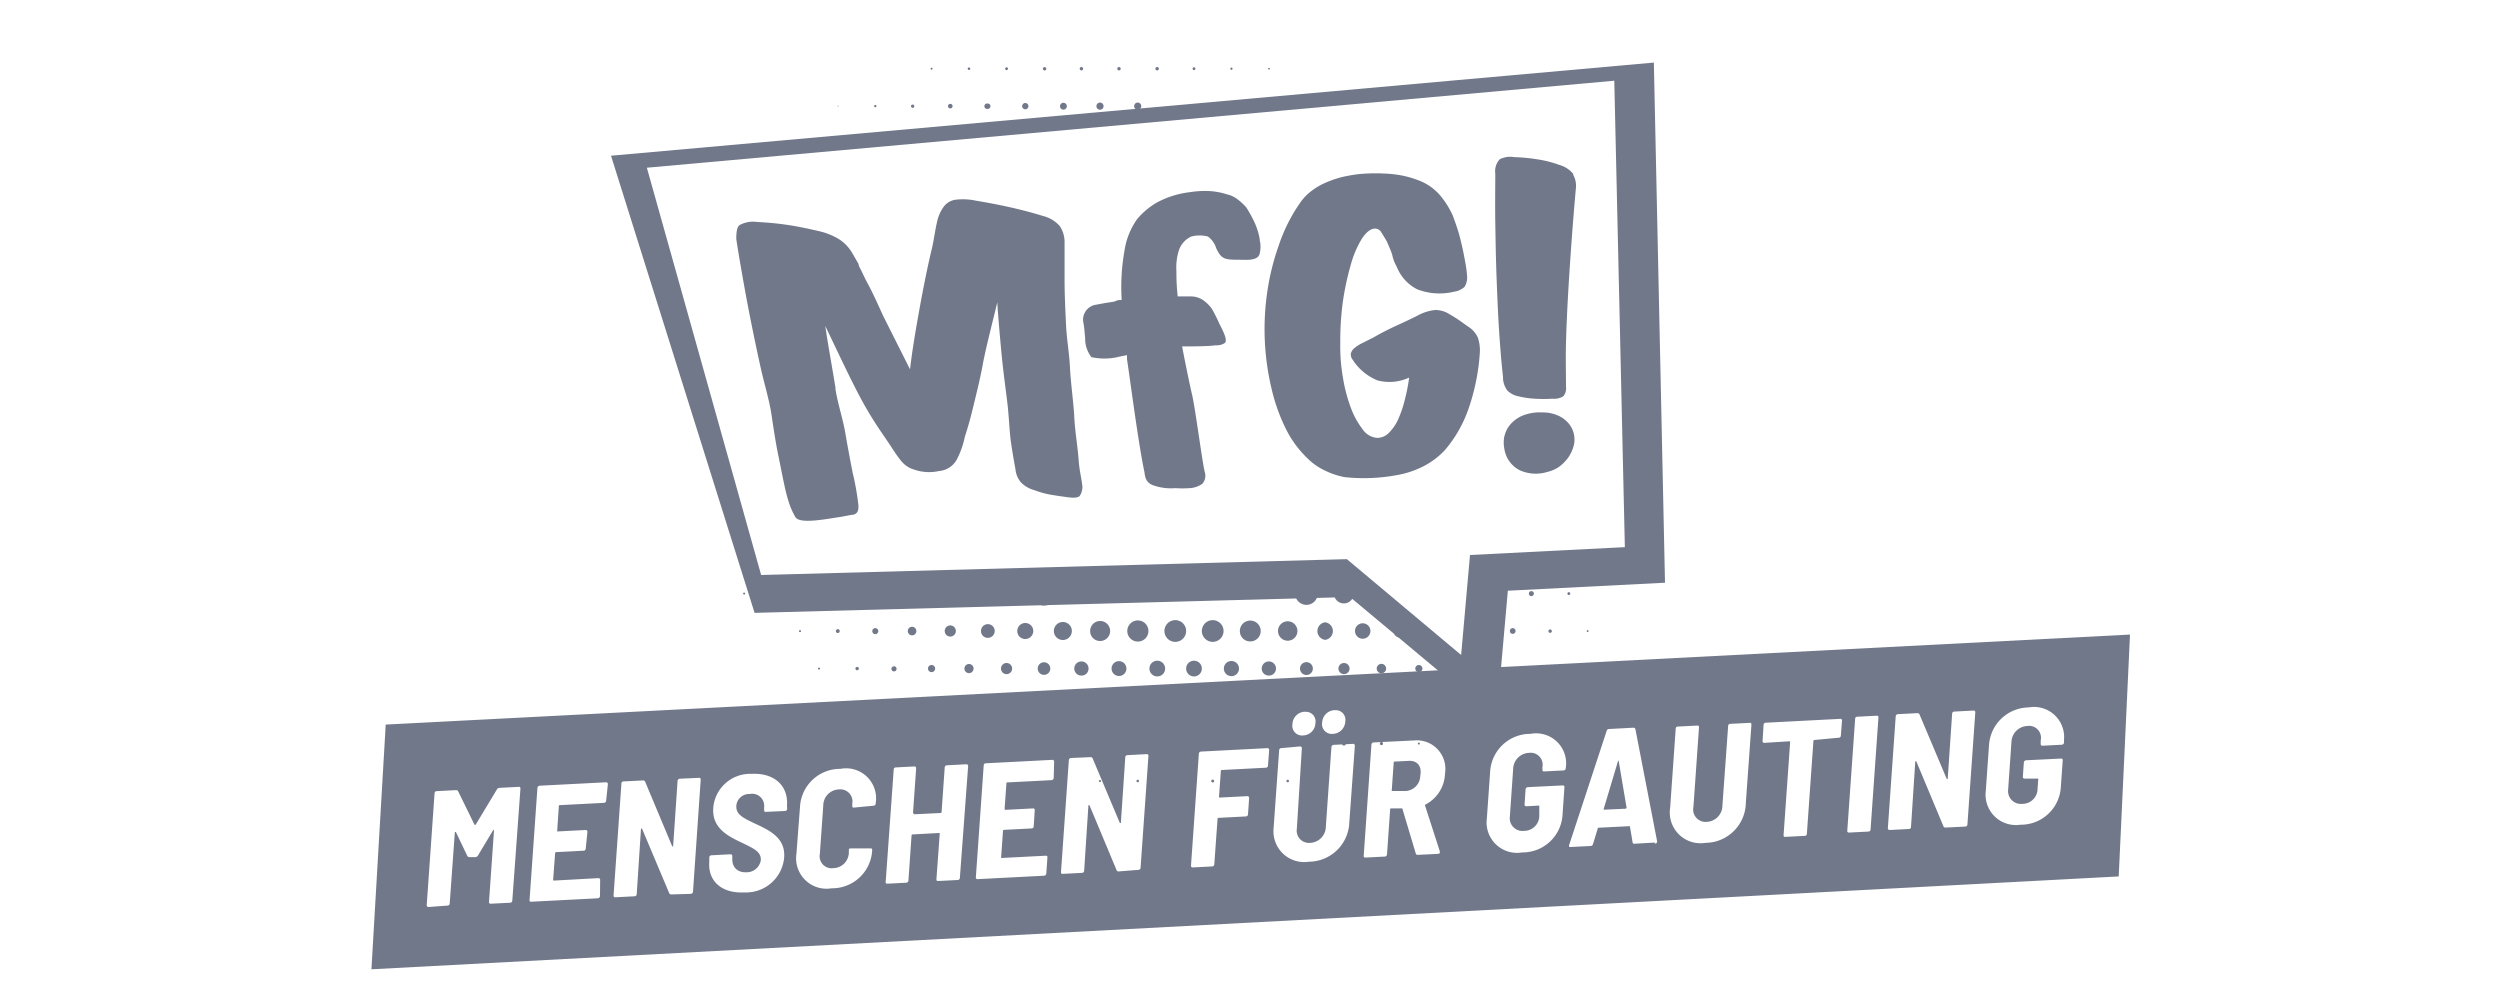 <svg id="fa601060-dd7e-4aaf-a234-07aaeae7dde5" data-name="Layer 1" xmlns="http://www.w3.org/2000/svg" viewBox="0 0 175 70"><path d="M69.14,2.21s0,0,0,0a0,0,0,0,0,0,0s0,0,0,0a0,0,0,0,0,0,0" fill="#71788a"/><path d="M71.77,2.22a0,0,0,0,0,0,0,0,0,0,0,0,0,0,0,0,0,0,0,0,0,0,0,0,0,0,0,0" fill="#71788a"/><path d="M74.39,2.22s0,0,0,0a0,0,0,0,0,0,0s0,0,0,0a0,0,0,0,0,0,0" fill="#71788a"/><path d="M77,2.22a0,0,0,0,0,0,0s0,0,0,0a0,0,0,0,0,0,0s0,0,0,0" fill="#71788a"/><path d="M79.64,2.22s0,0,0,0a0,0,0,0,0,0,0s0,0,0,0a0,0,0,0,0,0,0" fill="#71788a"/><path d="M82.27,2.22s0,0,0,0,0,0,0,0a0,0,0,0,0,0,0,0,0,0,0,0,0,0" fill="#71788a"/><path d="M84.89,2.21a0,0,0,0,0,0,0s0,0,0,0,0,0,0,0a0,0,0,0,0,0,0" fill="#71788a"/><path d="M87.51,2.2h0l0,0v0h0" fill="#71788a"/><path d="M90.14,2.19h0" fill="#71788a"/><path d="M57.33,4.82a0,0,0,0,0,0,0h0" fill="#71788a"/><path d="M60,4.83a0,0,0,0,0,0,0l0,0,0,0a0,0,0,0,0,0,0" fill="#71788a"/><path d="M62.58,4.85a0,0,0,1,0,0-.08,0,0,0,0,0,0,.08" fill="#71788a"/><path d="M65.21,4.88a.07.07,0,0,0,0-.14.07.07,0,0,0,0,.14" fill="#71788a"/><path d="M67.83,4.9a.09.09,0,1,0-.09-.09.09.09,0,0,0,.09.09" fill="#71788a"/><path d="M70.46,4.91a.1.1,0,0,0,0-.2.1.1,0,1,0,0,.2" fill="#71788a"/><path d="M73.08,4.93A.12.12,0,1,0,73,4.81a.13.13,0,0,0,.12.12" fill="#71788a"/><path d="M75.7,4.93a.12.12,0,1,0,0-.24.12.12,0,1,0,0,.24" fill="#71788a"/><path d="M78.33,4.93a.12.12,0,1,0-.12-.12.12.12,0,0,0,.12.12" fill="#71788a"/><path d="M81,4.93a.12.12,0,1,0,0-.24.12.12,0,0,0,0,.24" fill="#71788a"/><path d="M83.58,4.91a.1.1,0,0,0,0-.2.1.1,0,1,0,0,.2" fill="#71788a"/><path d="M86.2,4.89a.08.08,0,1,0,0-.16.08.08,0,0,0,0,.16" fill="#71788a"/><path d="M88.83,4.87a.06.06,0,0,0,0-.12.06.06,0,0,0,0,.12" fill="#71788a"/><path d="M91.45,4.85a0,0,0,0,0,0-.08,0,0,0,0,0,0,.08,0,0,0,0,0,0,0" fill="#71788a"/><path d="M94.08,4.83a0,0,0,0,0,0,0,0,0,0,0,0,0,0s0,0,0,0,0,0,0,0" fill="#71788a"/><path d="M56,7.46s0,0,0,0l0,0a0,0,0,0,0,0,0s0,0,0,0" fill="#71788a"/><path d="M58.65,7.49a.06.06,0,0,0,0-.11.05.05,0,0,0,0,0,.06.06,0,0,0,0,.06" fill="#71788a"/><path d="M61.27,7.51a.08.08,0,0,0,.08-.08.08.08,0,0,0-.16,0,.08.08,0,0,0,.08.08" fill="#71788a"/><path d="M63.9,7.55A.11.11,0,0,0,64,7.43a.11.11,0,0,0-.11-.11.11.11,0,0,0-.12.11.12.12,0,0,0,.12.12" fill="#71788a"/><path d="M66.52,7.59a.16.16,0,0,0,.16-.16.16.16,0,1,0-.32,0,.16.16,0,0,0,.16.16" fill="#71788a"/><path d="M69.14,7.62a.18.18,0,0,0,.19-.19.18.18,0,0,0-.19-.18.19.19,0,1,0,0,.37" fill="#71788a"/><path d="M71.77,7.65a.22.22,0,1,0-.22-.22.22.22,0,0,0,.22.22" fill="#71788a"/><path d="M74.39,7.67a.24.24,0,1,0,0-.47.24.24,0,0,0,0,.47" fill="#71788a"/><path d="M77,7.68a.25.25,0,1,0-.25-.25.25.25,0,0,0,.25.25" fill="#71788a"/><path d="M79.64,7.68a.25.25,0,1,0-.25-.25.25.25,0,0,0,.25.25" fill="#71788a"/><path d="M45.52,17.94s0,0,0,0h0" fill="#71788a"/><path d="M44.21,20.57h0l0,0s0,0,0,0a0,0,0,0,0,0,0" fill="#71788a"/><path d="M45.52,23.2s0,0,0,0,0,0,0,0a0,0,0,0,0,0,0,0,0,0,0,0,0,0" fill="#71788a"/><path d="M44.21,25.83s0,0,0,0a0,0,0,0,0,0,0,0,0,0,0,0,0,0s0,0,0,0" fill="#71788a"/><path d="M45.52,28.45s0,0,0,0,0,0,0,0a0,0,0,0,0,0,0,0,0,0,0,0,0,0" fill="#71788a"/><path d="M44.21,31.07l0,0h0a0,0,0,0,0,0,0s0,0,0,0" fill="#71788a"/><path d="M45.52,33.69h0" fill="#71788a"/><path d="M49.46,41.57a0,0,0,0,0,0,0l0,0,0,0a0,0,0,0,0,0,0" fill="#71788a"/><path d="M52.09,41.62a.07.07,0,0,0,0-.14.07.07,0,1,0,0,.14" fill="#71788a"/><path d="M54.71,41.69a.14.14,0,1,0-.14-.14.14.14,0,0,0,.14.14" fill="#71788a"/><path d="M57.33,41.77a.22.22,0,0,0,0-.44.22.22,0,0,0,0,.44" fill="#71788a"/><path d="M60,41.86a.31.31,0,1,0-.31-.31.31.31,0,0,0,.31.31" fill="#71788a"/><path d="M62.58,42a.42.42,0,0,0,.42-.42.41.41,0,0,0-.42-.41.41.41,0,0,0-.41.41.41.41,0,0,0,.41.42" fill="#71788a"/><path d="M65.21,42.08a.52.52,0,0,0,.52-.53.52.52,0,0,0-.52-.52.52.52,0,0,0-.53.52.53.53,0,0,0,.53.53" fill="#71788a"/><path d="M67.83,42.18a.63.63,0,1,0,0-1.26.63.63,0,0,0,0,1.26" fill="#71788a"/><path d="M70.46,42.29a.74.74,0,1,0,0-1.48.74.74,0,1,0,0,1.48" fill="#71788a"/><path d="M73.08,42.39a.84.84,0,1,0-.84-.84.85.85,0,0,0,.84.84" fill="#71788a"/><path d="M91.45,42.34a.79.79,0,1,0-.79-.79.79.79,0,0,0,.79.79" fill="#71788a"/><path d="M94.08,42.24a.69.69,0,1,0-.7-.69.69.69,0,0,0,.7.69" fill="#71788a"/><path d="M104.57,41.82a.27.27,0,1,0-.27-.27.27.27,0,0,0,.27.27" fill="#71788a"/><path d="M107.2,41.73a.18.18,0,0,0,.17-.18.17.17,0,0,0-.17-.17.17.17,0,0,0-.18.17.18.18,0,0,0,.18.18" fill="#71788a"/><path d="M109.82,41.65a.1.1,0,1,0-.1-.1.09.09,0,0,0,.1.1" fill="#71788a"/><path d="M112.45,41.59a0,0,0,0,0,0,0,0,0,0,0,0,0,0,0,0,0,0,0,0,0s0,0,0,0" fill="#71788a"/><path d="M115.07,41.56a0,0,0,0,0,0,0h0a0,0,0,0,0,0,0" fill="#71788a"/><path d="M53.4,44.2l0,0a0,0,0,0,0,0,0,0,0,0,0,0,0,0s0,0,0,0" fill="#71788a"/><path d="M56,44.25a.07.07,0,0,0,.07-.07.07.07,0,1,0-.14,0,.07.07,0,0,0,.07.07" fill="#71788a"/><path d="M58.65,44.31a.13.13,0,0,0,.13-.13.13.13,0,0,0-.13-.14.14.14,0,0,0-.14.14.13.13,0,0,0,.14.13" fill="#71788a"/><path d="M61.27,44.39a.21.21,0,0,0,.21-.21.21.21,0,1,0-.42,0,.21.21,0,0,0,.21.21" fill="#71788a"/><path d="M63.9,44.47a.3.3,0,0,0,0-.59.3.3,0,1,0,0,.59" fill="#71788a"/><path d="M66.52,44.56a.39.39,0,1,0-.39-.38.39.39,0,0,0,.39.38" fill="#71788a"/><path d="M69.14,44.65a.48.48,0,1,0-.47-.47.47.47,0,0,0,.47.47" fill="#71788a"/><path d="M71.77,44.73a.56.56,0,1,0-.56-.55.55.55,0,0,0,.56.55" fill="#71788a"/><path d="M74.39,44.8a.63.63,0,1,0-.62-.62.63.63,0,0,0,.62.62" fill="#71788a"/><path d="M77,44.87a.7.7,0,1,0-.69-.69.69.69,0,0,0,.69.69" fill="#71788a"/><path d="M79.64,44.91a.74.74,0,1,0-.73-.73.74.74,0,0,0,.73.73" fill="#71788a"/><path d="M82.27,44.93a.76.76,0,1,0-.76-.75.76.76,0,0,0,.76.75" fill="#71788a"/><path d="M84.89,44.93a.76.76,0,1,0-.76-.75.76.76,0,0,0,.76.75" fill="#71788a"/><path d="M87.51,44.9a.73.73,0,1,0-.72-.72.72.72,0,0,0,.72.72" fill="#71788a"/><path d="M90.14,44.85a.68.68,0,1,0-.68-.67.68.68,0,0,0,.68.67" fill="#71788a"/><path d="M92.76,44.79a.62.62,0,0,0,0-1.23.62.62,0,0,0,0,1.23" fill="#71788a"/><path d="M95.39,44.71a.54.54,0,1,0-.54-.53.54.54,0,0,0,.54.53" fill="#71788a"/><path d="M98,44.63a.46.46,0,1,0-.45-.45.45.45,0,0,0,.45.45" fill="#71788a"/><path d="M103.26,44.45a.28.28,0,1,0-.28-.27.28.28,0,0,0,.28.27" fill="#71788a"/><path d="M105.88,44.37a.2.2,0,1,0-.19-.19.2.2,0,0,0,.19.19" fill="#71788a"/><path d="M108.51,44.3a.12.12,0,0,0,.12-.12.12.12,0,1,0-.24,0,.12.12,0,0,0,.12.12" fill="#71788a"/><path d="M111.13,44.24a.07.07,0,0,0,.07-.06.07.07,0,0,0-.07-.07.07.07,0,0,0-.06.07.06.06,0,0,0,.06.06" fill="#71788a"/><path d="M113.76,44.2l0,0s0,0,0,0,0,0,0,0a0,0,0,0,0,0,0" fill="#71788a"/><path d="M54.71,46.83a0,0,0,0,0,0-.06,0,0,0,0,0,0,.06,0,0,0,0,0,0,0" fill="#71788a"/><path d="M57.33,46.87a.07.07,0,1,0,0-.14.07.07,0,0,0,0,.14" fill="#71788a"/><path d="M60,46.92a.12.12,0,1,0-.12-.12.12.12,0,0,0,.12.12" fill="#71788a"/><path d="M62.58,47a.18.18,0,1,0-.18-.18.18.18,0,0,0,.18.18" fill="#71788a"/><path d="M65.21,47.05a.25.25,0,0,0,0-.5.25.25,0,1,0,0,.5" fill="#71788a"/><path d="M67.83,47.12a.32.32,0,1,0-.32-.32.32.32,0,0,0,.32.32" fill="#71788a"/><path d="M70.46,47.19a.39.39,0,1,0-.39-.39.39.39,0,0,0,.39.39" fill="#71788a"/><path d="M73.08,47.24a.44.44,0,1,0,0-.88.44.44,0,1,0,0,.88" fill="#71788a"/><path d="M75.7,47.29a.49.49,0,0,0,.5-.49.5.5,0,1,0-1,0,.49.49,0,0,0,.49.49" fill="#71788a"/><path d="M78.33,47.32a.52.52,0,1,0-.52-.52.52.52,0,0,0,.52.52" fill="#71788a"/><path d="M81,47.35a.55.55,0,1,0-.54-.55.55.55,0,0,0,.54.55" fill="#71788a"/><path d="M83.58,47.35a.55.55,0,0,0,0-1.1.55.55,0,1,0,0,1.1" fill="#71788a"/><path d="M86.2,47.33a.53.53,0,1,0,0-1.06.53.53,0,1,0,0,1.06" fill="#71788a"/><path d="M88.83,47.29a.49.49,0,0,0,.49-.49.5.5,0,1,0-1,0,.49.49,0,0,0,.5.49" fill="#71788a"/><path d="M91.45,47.25A.45.45,0,1,0,91,46.8a.45.45,0,0,0,.45.45" fill="#71788a"/><path d="M94.08,47.19a.39.39,0,1,0-.39-.39.39.39,0,0,0,.39.39" fill="#71788a"/><path d="M96.7,47.13a.33.33,0,1,0-.33-.33.33.33,0,0,0,.33.33" fill="#71788a"/><path d="M99.32,47.05a.25.25,0,1,0,0-.5.25.25,0,0,0,0,.5" fill="#71788a"/><path d="M102,47a.19.19,0,0,0,0-.38.19.19,0,1,0,0,.38" fill="#71788a"/><path d="M104.57,46.92a.12.12,0,1,0,0-.24.12.12,0,1,0,0,.24" fill="#71788a"/><path d="M107.2,46.87a.07.07,0,1,0,0-.14.07.07,0,1,0,0,.14" fill="#71788a"/><path d="M109.82,46.83a0,0,0,1,0,0-.06,0,0,0,0,0,0,.06" fill="#71788a"/><path d="M58.65,49.45s0,0,0,0a0,0,0,0,0,0,0s0,0,0,0a0,0,0,0,0,0,0" fill="#71788a"/><path d="M61.27,49.48a.06.06,0,0,0,0-.06,0,0,0,1,0-.1,0,.06.06,0,0,0,.05.06" fill="#71788a"/><path d="M63.9,49.52a.09.09,0,0,0,.09-.1.09.09,0,0,0-.09-.09.09.09,0,0,0-.1.09.09.09,0,0,0,.1.1" fill="#71788a"/><path d="M66.52,49.56a.14.14,0,0,0,.14-.14.14.14,0,0,0-.28,0,.14.14,0,0,0,.14.14" fill="#71788a"/><path d="M69.14,49.61a.18.18,0,0,0,.19-.19.18.18,0,0,0-.19-.18.19.19,0,1,0,0,.37" fill="#71788a"/><path d="M71.77,49.66a.24.24,0,0,0,.24-.24.24.24,0,0,0-.48,0,.24.24,0,0,0,.24.24" fill="#71788a"/><path d="M74.39,49.71a.29.29,0,1,0,0-.57.29.29,0,0,0,0,.57" fill="#71788a"/><path d="M77,49.74a.32.32,0,0,0,.32-.32A.33.33,0,0,0,77,49.1a.32.32,0,0,0-.32.32.32.32,0,0,0,.32.32" fill="#71788a"/><path d="M79.64,49.77a.35.35,0,0,0,.35-.35.35.35,0,0,0-.7,0,.35.35,0,0,0,.35.35" fill="#71788a"/><path d="M82.27,49.79a.37.37,0,1,0-.37-.37.36.36,0,0,0,.37.37" fill="#71788a"/><path d="M84.89,49.79a.37.37,0,1,0-.36-.37.36.36,0,0,0,.36.37" fill="#71788a"/><path d="M87.51,49.78a.36.36,0,1,0,0-.71.36.36,0,0,0,0,.71" fill="#71788a"/><path d="M90.14,49.76a.34.34,0,1,0-.34-.34.34.34,0,0,0,.34.34" fill="#71788a"/><path d="M92.76,49.72a.3.3,0,1,0,0-.59.3.3,0,1,0,0,.59" fill="#71788a"/><path d="M95.39,49.68a.26.26,0,0,0,0-.51.26.26,0,1,0,0,.51" fill="#71788a"/><path d="M98,49.63a.21.21,0,1,0,0-.41.2.2,0,0,0-.2.2.2.2,0,0,0,.2.21" fill="#71788a"/><path d="M100.64,49.58a.16.16,0,0,0,.16-.16.17.17,0,0,0-.16-.16.16.16,0,0,0-.16.16.16.16,0,0,0,.16.16" fill="#71788a"/><path d="M103.26,49.53a.11.11,0,0,0,.11-.11.11.11,0,0,0-.22,0,.11.11,0,0,0,.11.11" fill="#71788a"/><path d="M105.88,49.49a.07.07,0,0,0,.07-.07.07.07,0,0,0-.07-.06.06.06,0,0,0-.06.06.07.07,0,0,0,.06.07" fill="#71788a"/><path d="M108.51,49.45a0,0,0,0,0,0,0s0,0,0,0,0,0,0,0a0,0,0,0,0,0,0" fill="#71788a"/><path d="M111.13,49.43h0" fill="#71788a"/><path d="M60,52.06h0a0,0,0,0,0,0,0" fill="#71788a"/><path d="M62.58,52.08a0,0,0,0,0,0,0,0,0,0,0,0,0,0,0,0,0,0,0,0,0,0,0,0,0,0,0,0" fill="#71788a"/><path d="M65.21,52.11a.06.06,0,1,0,0-.12.06.06,0,0,0,0,.12" fill="#71788a"/><path d="M67.83,52.14a.09.09,0,1,0-.09-.09.09.09,0,0,0,.09.09" fill="#71788a"/><path d="M70.46,52.17a.12.12,0,0,0,.12-.12.13.13,0,0,0-.12-.13.13.13,0,0,0-.13.13.12.12,0,0,0,.13.12" fill="#71788a"/><path d="M73.08,52.2a.15.15,0,0,0,.15-.15.15.15,0,0,0-.3,0,.15.15,0,0,0,.15.15" fill="#71788a"/><path d="M75.7,52.23a.18.18,0,1,0,0-.36.18.18,0,1,0,0,.36" fill="#71788a"/><path d="M78.33,52.25a.2.2,0,0,0,.2-.2.2.2,0,1,0-.4,0,.2.2,0,0,0,.2.2" fill="#71788a"/><path d="M81,52.26a.21.21,0,1,0,0-.42.21.21,0,0,0,0,.42" fill="#71788a"/><path d="M83.58,52.27a.22.22,0,1,0-.22-.22.22.22,0,0,0,.22.22" fill="#71788a"/><path d="M86.2,52.26a.21.21,0,1,0,0-.42.21.21,0,0,0,0,.42" fill="#71788a"/><path d="M88.83,52.25a.2.2,0,1,0-.2-.2.2.2,0,0,0,.2.2" fill="#71788a"/><path d="M91.45,52.22a.17.17,0,0,0,.18-.17.18.18,0,0,0-.18-.18.17.17,0,0,0-.17.18.16.16,0,0,0,.17.17" fill="#71788a"/><path d="M94.08,52.19a.14.14,0,0,0,.13-.14.13.13,0,0,0-.13-.14.14.14,0,0,0-.14.14.14.14,0,0,0,.14.14" fill="#71788a"/><path d="M96.7,52.16a.11.11,0,1,0-.11-.11.11.11,0,0,0,.11.11" fill="#71788a"/><path d="M99.32,52.12a.07.07,0,1,0,0-.14.07.07,0,0,0,0,.14" fill="#71788a"/><path d="M102,52.09a0,0,0,0,0,0,0,0,0,0,0,0,0,0,0,0,0,0,0,0,0,0,0,0,0,0,0,0" fill="#71788a"/><path d="M104.57,52.07a0,0,0,0,0,0,0l0,0,0,0a0,0,0,0,0,0,0" fill="#71788a"/><path d="M66.52,54.68h0" fill="#71788a"/><path d="M69.14,54.69s0,0,0,0,0,0,0,0a0,0,0,0,0,0,0s0,0,0,0" fill="#71788a"/><path d="M71.77,54.71s0,0,0,0a0,0,0,0,0,0,0s0,0,0,0a0,0,0,0,0,0,0" fill="#71788a"/><path d="M74.39,54.73a.06.06,0,0,0,.06-.06.06.06,0,0,0-.12,0,.06.06,0,0,0,.06.06" fill="#71788a"/><path d="M77,54.75a.08.08,0,0,0,.07-.08A.07.07,0,0,0,77,54.6a.08.08,0,0,0-.08.07.09.09,0,0,0,.08.08" fill="#71788a"/><path d="M79.64,54.76a.09.09,0,0,0,.09-.09.09.09,0,0,0-.18,0,.09.09,0,0,0,.09.09" fill="#71788a"/><path d="M82.27,54.77a.09.09,0,0,0,.09-.1.09.09,0,0,0-.09-.09.09.09,0,0,0-.1.09.09.09,0,0,0,.1.1" fill="#71788a"/><path d="M84.89,54.77a.09.09,0,0,0,.1-.1.1.1,0,1,0-.2,0,.09.09,0,0,0,.1.1" fill="#71788a"/><path d="M87.51,54.77a.09.09,0,0,0,.1-.1.09.09,0,0,0-.1-.09.09.09,0,0,0-.09.09.09.09,0,0,0,.09.1" fill="#71788a"/><path d="M90.14,54.76a.09.09,0,0,0,.09-.09.09.09,0,0,0-.18,0,.09.09,0,0,0,.09.09" fill="#71788a"/><path d="M92.76,54.75a.09.09,0,0,0,.08-.08.08.08,0,0,0-.08-.07.07.07,0,0,0-.07.07.08.08,0,0,0,.07.08" fill="#71788a"/><path d="M95.39,54.73a.06.06,0,0,0,.06-.06.06.06,0,0,0-.12,0,.06.06,0,0,0,.06.06" fill="#71788a"/><path d="M98,54.71a0,0,0,0,0,0,0s0,0,0,0a0,0,0,0,0,0,0s0,0,0,0" fill="#71788a"/><path d="M100.64,54.69s0,0,0,0a0,0,0,0,0,0,0s0,0,0,0,0,0,0,0" fill="#71788a"/><path d="M103.26,54.68h0" fill="#71788a"/><path d="M98.62,53.26l-1,.05a.05.05,0,0,0-.06.06l-.14,2s0,.06,0,0l1,0a1.09,1.09,0,0,0,1-1.08C99.55,53.61,99.18,53.23,98.62,53.26Z" fill="#71788a"/><path d="M113.26,53.28l-1,3.34c0,.05,0,.07,0,.06l1.53-.07a.08.08,0,0,0,.07-.08l-.55-3.25C113.32,53.22,113.28,53.24,113.26,53.28Z" fill="#71788a"/><path d="M27,50.72,26,67.85l122.31-6.5.79-16.93Zm66.42-1a.67.67,0,0,1,.75.78.9.9,0,0,1-.87.87.68.68,0,0,1-.75-.78A.91.91,0,0,1,93.42,49.71Zm-2.07.11a.67.67,0,0,1,.73.78.89.89,0,0,1-.85.87.68.68,0,0,1-.76-.78A.9.9,0,0,1,91.35,49.82ZM35.86,63.05a.15.15,0,0,1-.15.14l-1.35.07a.11.11,0,0,1-.13-.13l.35-5c0-.06,0-.06-.07,0l-1.06,1.77a.24.24,0,0,1-.18.1l-.39,0a.17.17,0,0,1-.17-.09l-.8-1.67s-.07,0-.07,0l-.36,5a.15.15,0,0,1-.14.15L30,63.49a.12.12,0,0,1-.13-.13l.55-7.84a.15.15,0,0,1,.15-.14l1.33-.07a.16.16,0,0,1,.17.08l1.15,2.35s0,0,.07,0l1.5-2.49a.22.22,0,0,1,.18-.1l1.33-.07a.11.11,0,0,1,.13.13Zm6.57-7a.16.16,0,0,1-.15.15l-3.1.16a.06.06,0,0,0-.06.06L39,58.2s0,0,.06,0l1.93-.1a.12.12,0,0,1,.13.13L41,59.41a.15.15,0,0,1-.15.14l-1.93.1a.06.06,0,0,0-.06.06l-.14,1.87a.05.05,0,0,0,.06.06l3.1-.17a.12.12,0,0,1,.13.14L42,62.73a.17.17,0,0,1-.15.15l-4.65.24c-.08,0-.14,0-.13-.13l.55-7.84a.17.17,0,0,1,.15-.15l4.65-.24a.12.12,0,0,1,.13.14Zm6.08,6.37a.16.16,0,0,1-.15.15L47,62.61a.16.16,0,0,1-.16-.1L44.94,58s-.07,0-.07,0l-.3,4.6a.15.15,0,0,1-.15.14l-1.35.07a.11.11,0,0,1-.12-.13l.55-7.84a.14.14,0,0,1,.15-.14L45,54.63a.15.15,0,0,1,.16.09l1.89,4.51c0,.05.07,0,.07,0l.31-4.57a.17.17,0,0,1,.15-.15l1.34-.06a.11.11,0,0,1,.13.13Zm6.59-5.8a.15.15,0,0,1-.15.15l-1.33.06c-.08,0-.13,0-.13-.13l0-.21a.84.84,0,0,0-1-.91.9.9,0,0,0-.95.85c0,.55.34.77,1.35,1.24s2.11,1,2,2.37a2.68,2.68,0,0,1-2.78,2.43c-1.58.08-2.56-.78-2.46-2.14l0-.31a.15.15,0,0,1,.15-.15l1.33-.07a.12.12,0,0,1,.13.13l0,.23c0,.54.36.93,1,.9a1,1,0,0,0,1-.87c0-.55-.41-.76-1.33-1.2s-2.12-1-2-2.46a2.59,2.59,0,0,1,2.68-2.36c1.57-.08,2.58.81,2.48,2.22Zm6.2-.38a.16.16,0,0,1-.15.16l-1.36.13c-.09,0-.13,0-.13-.12v-.15a.85.85,0,0,0-.94-1,1.13,1.13,0,0,0-1.09,1.11l-.24,3.4a.84.84,0,0,0,.94,1,1.11,1.11,0,0,0,1.09-1.1l0-.15c0-.09,0-.13.14-.13h1.35c.08,0,.14,0,.14.07v.09a2.8,2.8,0,0,1-2.83,2.63,2.13,2.13,0,0,1-2.47-2.41L56,56.48a2.81,2.81,0,0,1,2.83-2.66,2.1,2.1,0,0,1,2.48,2.33Zm5.89,5.22a.15.15,0,0,1-.15.14l-1.36.07c-.08,0-.13,0-.13-.13l.23-3.17a.05.05,0,0,0-.06-.06l-1.85.1a.06.06,0,0,0-.06.06l-.22,3.17a.16.16,0,0,1-.15.15l-1.36.07A.12.12,0,0,1,62,61.7l.56-7.84a.14.14,0,0,1,.14-.14L64,53.65c.08,0,.13.05.13.13l-.22,3.13A0,0,0,0,0,64,57l1.85-.09a.06.06,0,0,0,.06-.06l.22-3.13a.16.16,0,0,1,.15-.15l1.36-.07a.12.12,0,0,1,.13.13Zm6.57-7a.17.17,0,0,1-.15.15l-3.1.16a.05.05,0,0,0-.06.06l-.13,1.81a0,0,0,0,0,.05.05l1.94-.1a.11.11,0,0,1,.12.14l-.07,1.12a.15.15,0,0,1-.15.14l-1.94.1a.07.07,0,0,0-.06.07L70.08,60s0,.06,0,.06l3.11-.16c.08,0,.13,0,.13.13l-.08,1.12a.17.17,0,0,1-.15.15l-4.66.24a.11.11,0,0,1-.12-.13l.55-7.84a.14.14,0,0,1,.15-.14l4.65-.24c.08,0,.13.05.13.13ZM71.45,59h0Zm2.62,0h0l0,0v0Zm2.62,0a0,0,0,0,1,0,0s0,0,0,0,0,0,0,0A0,0,0,0,1,76.69,59Zm3.15,1.74a.15.15,0,0,1-.15.15L78.31,61a.14.14,0,0,1-.15-.09l-1.9-4.55s-.06,0-.07,0l-.3,4.6a.15.15,0,0,1-.15.14l-1.34.07c-.08,0-.13,0-.13-.13l.55-7.83a.16.16,0,0,1,.15-.15L76.34,53a.15.15,0,0,1,.15.1l1.9,4.51s.06,0,.07,0L78.77,53a.15.15,0,0,1,.15-.14l1.34-.07a.11.11,0,0,1,.13.13ZM81.94,59a0,0,0,0,1,0,0s0,0,0,0,0,0,0,0A0,0,0,0,1,81.94,59Zm5.25,0a0,0,0,0,1,0,0s0,0,0,0,0,0,0,0A0,0,0,0,1,87.19,59Zm1.57-5.4a.15.15,0,0,1-.15.14l-3.09.16a.06.06,0,0,0-.06.06l-.13,1.81a.05.05,0,0,0,.06.06l1.92-.1c.08,0,.13.05.13.13L87.36,57a.15.15,0,0,1-.15.15l-1.92.1a.06.06,0,0,0-.06.06L85,60.51a.15.15,0,0,1-.15.14l-1.35.07a.11.11,0,0,1-.13-.13l.55-7.83a.16.16,0,0,1,.15-.15l4.64-.24c.08,0,.14.05.13.13Zm5.69,4a2.85,2.85,0,0,1-2.83,2.72A2.15,2.15,0,0,1,89.15,58l.39-5.48a.15.15,0,0,1,.14-.15L91,52.25a.12.12,0,0,1,.13.13L90.78,58a.86.86,0,0,0,.94,1,1.15,1.15,0,0,0,1.09-1.15l.39-5.56a.17.17,0,0,1,.15-.15l1.36-.07a.12.12,0,0,1,.13.13Zm6.34,2c0,.1,0,.16-.12.17l-1.42.07a.13.13,0,0,1-.15-.11l-.94-3.14a.06.06,0,0,0-.06,0l-.73,0a.06.06,0,0,0-.06.06l-.22,3.16a.16.16,0,0,1-.15.15l-1.36.07a.11.11,0,0,1-.12-.13L96,52.12a.16.16,0,0,1,.15-.15L99,51.83a2,2,0,0,1,2.15,2.32,2.53,2.53,0,0,1-1.39,2.18.06.06,0,0,0,0,.08Zm8.81-5.81a.15.15,0,0,1-.15.14l-1.35.07a.11.11,0,0,1-.13-.13V53.7a.84.84,0,0,0-.94-1,1.16,1.16,0,0,0-1.11,1.14l-.23,3.32a.89.89,0,0,0,1,1,1.06,1.06,0,0,0,1.06-1l0-.72a0,0,0,0,0,0-.05l-.91.05a.12.12,0,0,1-.12-.14l.07-1.05a.17.17,0,0,1,.15-.15l2.44-.12a.11.11,0,0,1,.13.13L109.38,57a2.8,2.8,0,0,1-2.83,2.67,2.13,2.13,0,0,1-2.47-2.39l.23-3.26a2.81,2.81,0,0,1,2.83-2.65,2.1,2.1,0,0,1,2.48,2.27Zm6.24,5.19-1.42.08c-.08,0-.13,0-.14-.11l-.19-1.12s0,0,0,0l-2.17.11s-.05,0-.06,0l-.35,1.15a.18.18,0,0,1-.17.13l-1.4.07c-.09,0-.13,0-.1-.14l2.63-8a.17.17,0,0,1,.17-.12l1.68-.09a.14.14,0,0,1,.16.11L116,58.9C116,59,115.94,59.05,115.84,59.05Zm6.37-2.81A2.85,2.85,0,0,1,119.38,59a2.15,2.15,0,0,1-2.47-2.45L117.3,51a.14.14,0,0,1,.14-.14l1.36-.07c.08,0,.13,0,.13.13l-.39,5.56a.87.87,0,0,0,.94,1.05,1.15,1.15,0,0,0,1.09-1.15l.4-5.57a.14.14,0,0,1,.14-.14l1.36-.07c.08,0,.13,0,.13.13Zm6.65-4.67a.15.15,0,0,1-.15.14L127,51.8a.06.06,0,0,0-.06.06l-.46,6.51a.14.14,0,0,1-.15.14l-1.35.07c-.08,0-.13,0-.13-.13l.46-6.5s0-.06-.05-.06L123.5,52a.11.11,0,0,1-.12-.13l.07-1.14a.15.15,0,0,1,.15-.14l5.21-.27a.11.11,0,0,1,.13.13Zm2.08,6.56a.15.15,0,0,1-.15.15l-1.36.07a.11.11,0,0,1-.12-.13l.55-7.84a.14.14,0,0,1,.15-.14l1.35-.07c.08,0,.13,0,.13.13Zm6.78-.35a.15.15,0,0,1-.15.15l-1.38.07a.14.14,0,0,1-.15-.09l-1.9-4.55s-.06,0-.07,0l-.3,4.6a.14.14,0,0,1-.15.14l-1.34.07c-.08,0-.13-.05-.13-.13l.55-7.83a.16.16,0,0,1,.15-.15l1.37-.07a.15.15,0,0,1,.15.1l1.9,4.5c0,.05.07,0,.07,0l.31-4.57a.15.15,0,0,1,.15-.14l1.34-.07a.11.11,0,0,1,.13.13Zm6.76-5.73a.16.16,0,0,1-.15.15l-1.35.07c-.09,0-.14-.05-.13-.13v-.25a.83.83,0,0,0-.94-1,1.16,1.16,0,0,0-1.11,1.14l-.23,3.31a.9.9,0,0,0,1,1,1.06,1.06,0,0,0,1.06-1.05l.05-.72a0,0,0,0,0-.05,0l-.91,0a.11.11,0,0,1-.12-.13l.07-1a.17.17,0,0,1,.15-.15l2.44-.12a.11.11,0,0,1,.13.13l-.13,1.84a2.8,2.8,0,0,1-2.83,2.66A2.12,2.12,0,0,1,139,55.43l.23-3.25A2.82,2.82,0,0,1,142,49.52a2.11,2.11,0,0,1,2.48,2.28Z" fill="#71788a"/><path d="M79.29,59a0,0,0,0,0,0,0s0,0,0,0a0,0,0,0,0,0,0S79.29,59,79.29,59Z" fill="#71788a"/><path d="M84.54,59a0,0,0,0,0,0,0,0,0,0,0,0,0,0s0,0,0,0S84.54,59,84.54,59Z" fill="#71788a"/><path d="M89.8,59a0,0,0,0,0,0,0h0l0,0S89.8,59,89.8,59Z" fill="#71788a"/><path d="M92.43,59h0Z" fill="#71788a"/><path d="M115.77,4.38l-73,6.52,10.05,32,41.68-1.11,10.25,8.56.8-9,11-.56ZM102.9,38.85l-.62,7-8-6.71-41,1.11-8-28.51L113,5.65l.74,32.65Z" fill="#71788a"/><path d="M110.11,12.21a1.59,1.59,0,0,1,.2,1c-.11,1.21-.21,2.44-.3,3.68s-.17,2.45-.24,3.66-.12,2.35-.15,3.45,0,2.13,0,3.08a.85.85,0,0,1-.2.67,1.26,1.26,0,0,1-.75.16,10,10,0,0,1-1.22,0,6,6,0,0,1-1.12-.16,1.51,1.51,0,0,1-.82-.42,1.54,1.54,0,0,1-.3-.95c-.1-.89-.19-1.95-.27-3.17s-.13-2.47-.18-3.77-.07-2.59-.09-3.86,0-2.42,0-3.43a1.23,1.23,0,0,1,.31-1A1.62,1.62,0,0,1,106,11a12.08,12.08,0,0,1,1.59.15,7.79,7.79,0,0,1,1.55.39,1.94,1.94,0,0,1,1,.65m-4.82,18.32a1.89,1.89,0,0,1,.44-.84,2.29,2.29,0,0,1,.88-.6,3.26,3.26,0,0,1,1.31-.2,2.55,2.55,0,0,1,1.09.21,2,2,0,0,1,.73.52,1.74,1.74,0,0,1,.37.66,1.9,1.9,0,0,1,.07.65,2.06,2.06,0,0,1-.13.54,2.75,2.75,0,0,1-.34.63,3.07,3.07,0,0,1-.57.57,2.32,2.32,0,0,1-.84.38,2.74,2.74,0,0,1-1.92-.1,2,2,0,0,1-1.1-1.48,2.29,2.29,0,0,1,0-.94" fill="#71788a"/><path d="M88.19,16.8a4.75,4.75,0,0,0-.35-1.18,8.8,8.8,0,0,0-.6-1.1,3.89,3.89,0,0,0-.67-.61,1.82,1.82,0,0,0-.66-.3,5.07,5.07,0,0,0-1.16-.23,6.6,6.6,0,0,0-1.44.07,6.41,6.41,0,0,0-2.37.75,5.2,5.2,0,0,0-1.35,1.15,5.14,5.14,0,0,0-.88,2.22,14.53,14.53,0,0,0-.2,3.3V21c-.46,0-.25.08-.68.14-.61.09-.66.11-1.11.19a1.06,1.06,0,0,0-.87,1.32c.07.41.07.67.11,1A2.11,2.11,0,0,0,76.4,25a4.28,4.28,0,0,0,1.82,0c.21-.06.44-.09.67-.14l0,.28c.24,1.59.81,6,1.22,7.9a2.11,2.11,0,0,0,.09.44.81.81,0,0,0,.19.29.88.88,0,0,0,.33.2,3.73,3.73,0,0,0,1.55.2,7.16,7.16,0,0,0,1,0,1.67,1.67,0,0,0,.9-.31.86.86,0,0,0,.16-.83c-.19-.8-.65-4.38-.88-5.38s-.43-2-.64-3.07l-.06-.33c.49,0,1.87,0,2.35-.08a1,1,0,0,0,.65-.17c.09-.11.07-.32-.06-.64s-.26-.54-.39-.82a9.36,9.36,0,0,0-.48-.94,2.52,2.52,0,0,0-.68-.64,1.53,1.53,0,0,0-.81-.21l-.89,0A14.39,14.39,0,0,1,82.35,19a4,4,0,0,1,.16-1.44,1.64,1.64,0,0,1,.87-1,2.24,2.24,0,0,1,1.18,0,1.58,1.58,0,0,1,.57.8c.42.93.7.8,2.09.83.51,0,.83-.1.94-.37a2,2,0,0,0,0-1.09" fill="#71788a"/><path d="M102.52,20.08a1.37,1.37,0,0,1-.74.34,4.33,4.33,0,0,1-2.58-.17,3,3,0,0,1-1.42-1.56,4,4,0,0,1-.2-.42,2.78,2.78,0,0,1-.13-.46c-.06-.16-.11-.31-.18-.46l-.18-.43c-.15-.26-.29-.48-.4-.66a.51.51,0,0,0-.42-.26c-.32,0-.64.25-.94.71a7.11,7.11,0,0,0-.78,1.84A19.56,19.56,0,0,0,94,21.12,20,20,0,0,0,93.82,24,12.6,12.6,0,0,0,94,26.4a11.1,11.1,0,0,0,.55,2.12,5.69,5.69,0,0,0,.84,1.54,1.35,1.35,0,0,0,1,.59,1.12,1.12,0,0,0,.81-.33,3.14,3.14,0,0,0,.65-.92,7.85,7.85,0,0,0,.47-1.35,12.9,12.9,0,0,0,.32-1.62,3.26,3.26,0,0,1-2.21.2,3.73,3.73,0,0,1-1.73-1.43.61.61,0,0,1-.14-.46.71.71,0,0,1,.26-.38,2.75,2.75,0,0,1,.55-.35l.76-.38c.52-.3,1.06-.58,1.63-.84s1.06-.49,1.47-.7a3.3,3.3,0,0,1,1.23-.39,1.86,1.86,0,0,1,1,.29c.24.14.47.28.7.44l.62.44a1.73,1.73,0,0,1,.68.79,2.8,2.8,0,0,1,.13,1,14.81,14.81,0,0,1-.81,4,8.93,8.93,0,0,1-1.64,2.85,5.48,5.48,0,0,1-1.5,1.13,6.64,6.64,0,0,1-1.87.62,12.66,12.66,0,0,1-3.64.14,5.37,5.37,0,0,1-1.4-.47,4.26,4.26,0,0,1-1.23-.87A7.41,7.41,0,0,1,90,30a12.81,12.81,0,0,1-1-2.83,18,18,0,0,1-.3-6.68,17.06,17.06,0,0,1,.82-3.33A11.5,11.5,0,0,1,91,14.21a3.46,3.46,0,0,1,.71-.77,4.64,4.64,0,0,1,.86-.55,7.2,7.2,0,0,1,.93-.37,6.78,6.78,0,0,1,.89-.22,8.38,8.38,0,0,1,1.25-.15,11.14,11.14,0,0,1,1.29,0,8,8,0,0,1,1.23.14,7.07,7.07,0,0,1,1.1.32,3.68,3.68,0,0,1,1.49,1,6,6,0,0,1,.94,1.47c.12.31.24.66.35,1s.22.79.31,1.18.16.79.23,1.16.1.69.12.95a1.26,1.26,0,0,1-.18.71" fill="#71788a"/><path d="M58.48,27.22c.17,1.08.52,2.08.69,3.08s.35,1.94.52,2.81a18.17,18.17,0,0,1,.4,2.27c0,.29,0,.54-.35.65-.15,0-.63.11-1,.17-.86.12-2.76.51-3.06,0A5.27,5.27,0,0,1,55.17,35c-.21-.62-.5-2.22-.69-3.13S54.15,30,54,29s-.5-2.13-.75-3.25-.48-2.23-.7-3.33-.41-2.13-.58-3.1-.32-1.84-.43-2.59c0-.55.06-.9.28-1a2,2,0,0,1,1.2-.19,21.75,21.75,0,0,1,2.35.24c.65.11,1.32.25,2,.41a4.84,4.84,0,0,1,1.07.39,3,3,0,0,1,.71.49,3,3,0,0,1,.5.63l.45.78c0,.14.12.31.21.5s.25.54.5,1,.59,1.2,1,2.11l1.89,3.76c.07-.59.16-1.23.27-1.93s.24-1.43.37-2.16.27-1.47.42-2.21.3-1.44.46-2.1.24-1.37.36-1.85a2.83,2.83,0,0,1,.48-1.13,1.25,1.25,0,0,1,.83-.49,4.35,4.35,0,0,1,1.44.07c.72.12,1.48.26,2.29.44s1.62.39,2.43.64a2.28,2.28,0,0,1,1.13.69A2,2,0,0,1,74.52,17c0,.76,0,1.63,0,2.61s.05,2,.1,3.08.23,2,.28,3.06.25,2.43.3,3.44.24,2.1.3,2.95.21,1.35.27,1.91a1.17,1.17,0,0,1-.18.65c-.1.13-.37.17-.82.11s-.8-.11-1.22-.18a6.57,6.57,0,0,1-1.15-.32,2.05,2.05,0,0,1-.94-.55,1.69,1.69,0,0,1-.38-.93c-.09-.48-.2-1.1-.31-1.85s-.14-1.81-.25-2.73-.28-2.16-.38-3.16-.28-3-.33-3.93c-.2.86-.82,3.27-1,4.27s-.43,2-.66,2.95-.38,1.48-.61,2.19A6.15,6.15,0,0,1,67,32.12a1.55,1.55,0,0,1-1.26.85,3.24,3.24,0,0,1-1.41,0,4.62,4.62,0,0,1-.52-.16,1.86,1.86,0,0,1-.43-.25,2.31,2.31,0,0,1-.4-.42c-.13-.17-.28-.38-.45-.64-.71-1.1-1.18-1.67-2-3.11s-2-4-2.76-5.57c.15,1.09.55,3.28.72,4.36" fill="#71788a"/></svg>